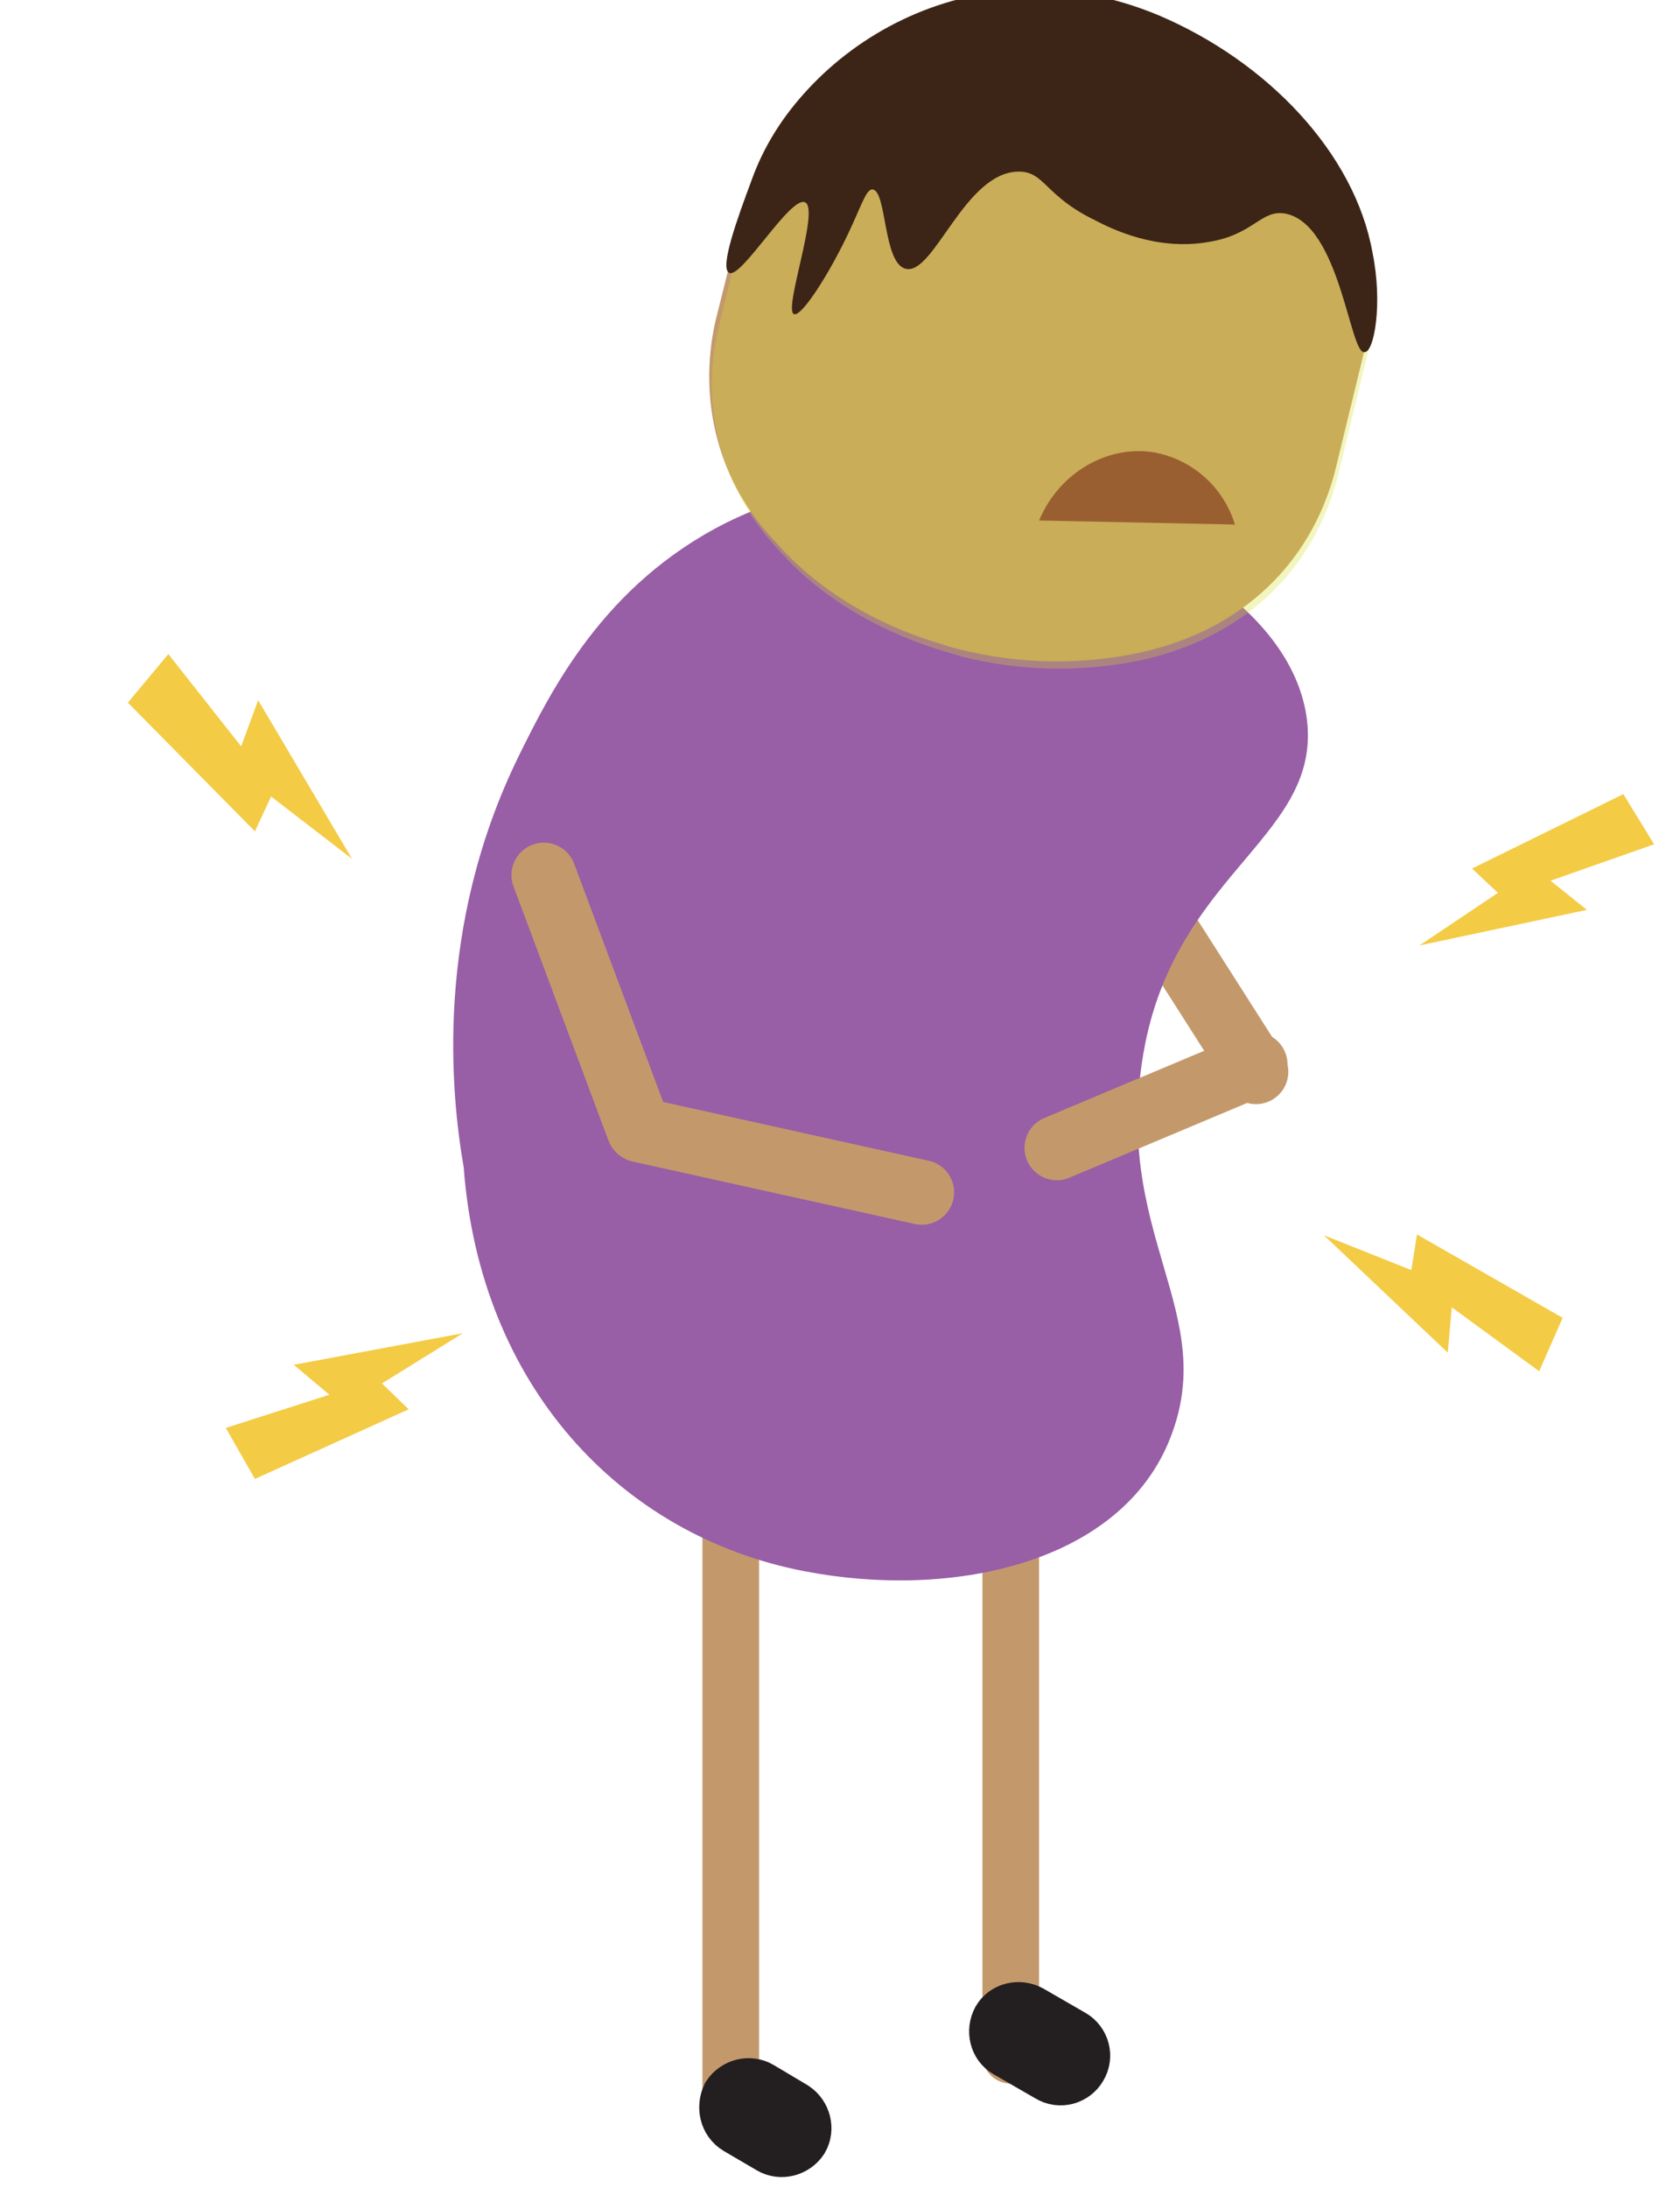 <?xml version="1.0" encoding="utf-8"?>
<!-- Generator: Adobe Illustrator 25.2.1, SVG Export Plug-In . SVG Version: 6.00 Build 0)  -->
<svg version="1.1" id="sickguy" xmlns="http://www.w3.org/2000/svg" xmlns:xlink="http://www.w3.org/1999/xlink" x="0px" y="0px"
	 viewBox="0 0 207.6 270.3" style="enable-background:new 0 0 207.6 270.3;" xml:space="preserve">
<style type="text/css">
	.st0{fill:none;stroke:#C3996C;stroke-width:8;stroke-linecap:round;stroke-miterlimit:10;}
	.st1{fill:none;stroke:#C3996C;stroke-width:7;stroke-linecap:round;stroke-miterlimit:10;}
	.st2{fill:#231F20;stroke:#231F20;stroke-width:7;stroke-linecap:round;stroke-miterlimit:10;}
	.st3{fill:#985EA6;}
	.st4{fill:#C3996C;}
	.st5{fill:#802A34;}
	.st6{opacity:0.3;}
	.st7{fill:#D7DF28;}
	.st8{fill:#3C2517;}
	.st9{fill:#F4CB45;}
</style>
<line id="left_arm_upper" class="st0" x1="133.2" y1="97.9" x2="155.2" y2="132.4"/>
<line id="right_leg" class="st1" x1="90.3" y1="189.6" x2="90.3" y2="260.8"/>
<line id="left_leg" class="st1" x1="124.9" y1="182.7" x2="124.9" y2="253.9"/>
<path id="right_foot" class="st2" d="M91.2,262.7l4.1,2.4c1.2,0.7,2.8,0.3,3.6-0.9l0,0l0,0c0.7-1.2,0.3-2.8-0.9-3.6l-4.2-2.5
	c-1.2-0.7-2.8-0.3-3.6,0.9l0,0C89.6,260.3,89.9,261.9,91.2,262.7L91.2,262.7z"/>
<path id="left_foot" class="st2" d="M127.2,248.7l5.2,3c1.2,0.7,1.7,2.3,0.9,3.6l0,0c-0.7,1.2-2.3,1.7-3.6,0.9l0,0l0,0l-5.2-3
	c-1.2-0.7-1.6-2.3-0.9-3.6l0,0C124.3,248.4,125.9,248,127.2,248.7L127.2,248.7z"/>
<g id="belly">
	<path class="st3" d="M161.4,88.2c2.4,14.9-15.6,19.1-19.9,40.8c-4.6,23.7,9.8,33.1,2.8,49.4c-6.4,14.8-26.8,19.2-44.9,15.7
		c-22.8-4.4-40.1-23-42.1-49.9c-1.6-9.2-3.6-29.6,6.8-50.8c4-8.1,10.5-21.2,25.6-28.8c18.3-9.1,36.3-3.6,40.8-2.1
		C134.4,63.8,158.6,71.8,161.4,88.2z"/>
</g>
<line id="left_arm_lower" class="st0" x1="130.6" y1="141.8" x2="155.1" y2="131.5"/>
<path id="right_arm" class="st0" d="M67.2,108.1l11.7,31.3c0,0.1,0.1,0.2,0.2,0.2l34.8,7.7"/>
<path id="head" class="st4" d="M88.4,39.7L88.4,39.7l3.8-15.2c3-11,11.2-18.8,22.8-21.9c15.5-4.1,34.5,0.9,45.1,12.1
	c7.7,7.6,11,18.8,8.5,28.6l-3.7,15.2c-3.1,11.3-11.5,19.2-23.5,22c-7.5,1.7-15.4,1.6-22.9-0.3c-0.7-0.2-1.3-0.3-2-0.6
	c-8.4-2.4-15.8-7-20.7-12.7C88.8,59.7,86.2,49.5,88.4,39.7z"/>
<path id="mouth" class="st5" d="M128.4,64.3c2.5-6,8.6-9.4,14.3-8.4c4.7,0.9,8.5,4.3,9.9,8.9"/>
<g id="sick_face" class="st6">
	<path class="st7" d="M88.8,40.5l3.7-15.2c3-11.1,11.2-18.8,22.8-21.9c15.6-4.1,34.5,1,45.1,12.1c7.6,7.6,11,18.8,8.5,28.6
		l-3.7,15.2l0,0c-3.1,11.3-11.4,19.2-23.5,22.1c-7.5,1.7-15.4,1.6-22.9-0.3c-0.7-0.2-1.3-0.4-2-0.6c-8.4-2.5-15.8-7-20.7-12.7
		C89.2,60.5,86.4,50.3,88.8,40.5z"/>
</g>
<path id="hair" class="st8" d="M169.6,31.2c-2.2-12.3-13-23.6-26.4-29.3c-23.2-9.7-44.6,4.4-50.3,20.3c-1.8,4.8-4,10.9-2.8,11.5
	c1.5,0.8,7.6-9.6,9.4-8.7s-2.7,13.2-1.4,13.8c0.9,0.4,4-4.5,6-8.5c2.2-4.3,2.8-6.9,3.7-6.9c1.8,0.1,1.3,9.1,4.1,9.8
	c3.5,0.9,7.3-12,14-12c3.2,0,3.2,3,9.4,6c2.1,1.1,7.6,3.8,14,2.7c5.7-0.9,6.5-4.1,9.6-3.5c6.7,1.4,7.9,17.4,9.7,17.1
	C169.8,43.6,170.9,37.5,169.6,31.2z"/>
<polygon id="lightening_4" class="st9" points="196.1,112.4 191.6,108.8 204.4,104.3 200.6,98.1 181.9,107.3 185.1,110.3 
	175.4,116.8 "/>
<polygon id="lightening_3" class="st9" points="31.9,86.5 29.8,92.2 20.8,80.8 15.8,86.8 31.5,102.7 33.5,98.4 43.5,106.1 "/>
<polygon id="lightening_2" class="st9" points="178.9,167.1 179.4,161.5 190.2,169.4 193.1,162.8 175.1,152.5 174.4,156.9 
	163.6,152.6 "/>
<polygon id="lightening_1" class="st9" points="36.3,168.6 40.7,172.3 27.9,176.4 31.5,182.7 50.5,174.1 47.2,170.9 57.2,164.7 "/>
</svg>

